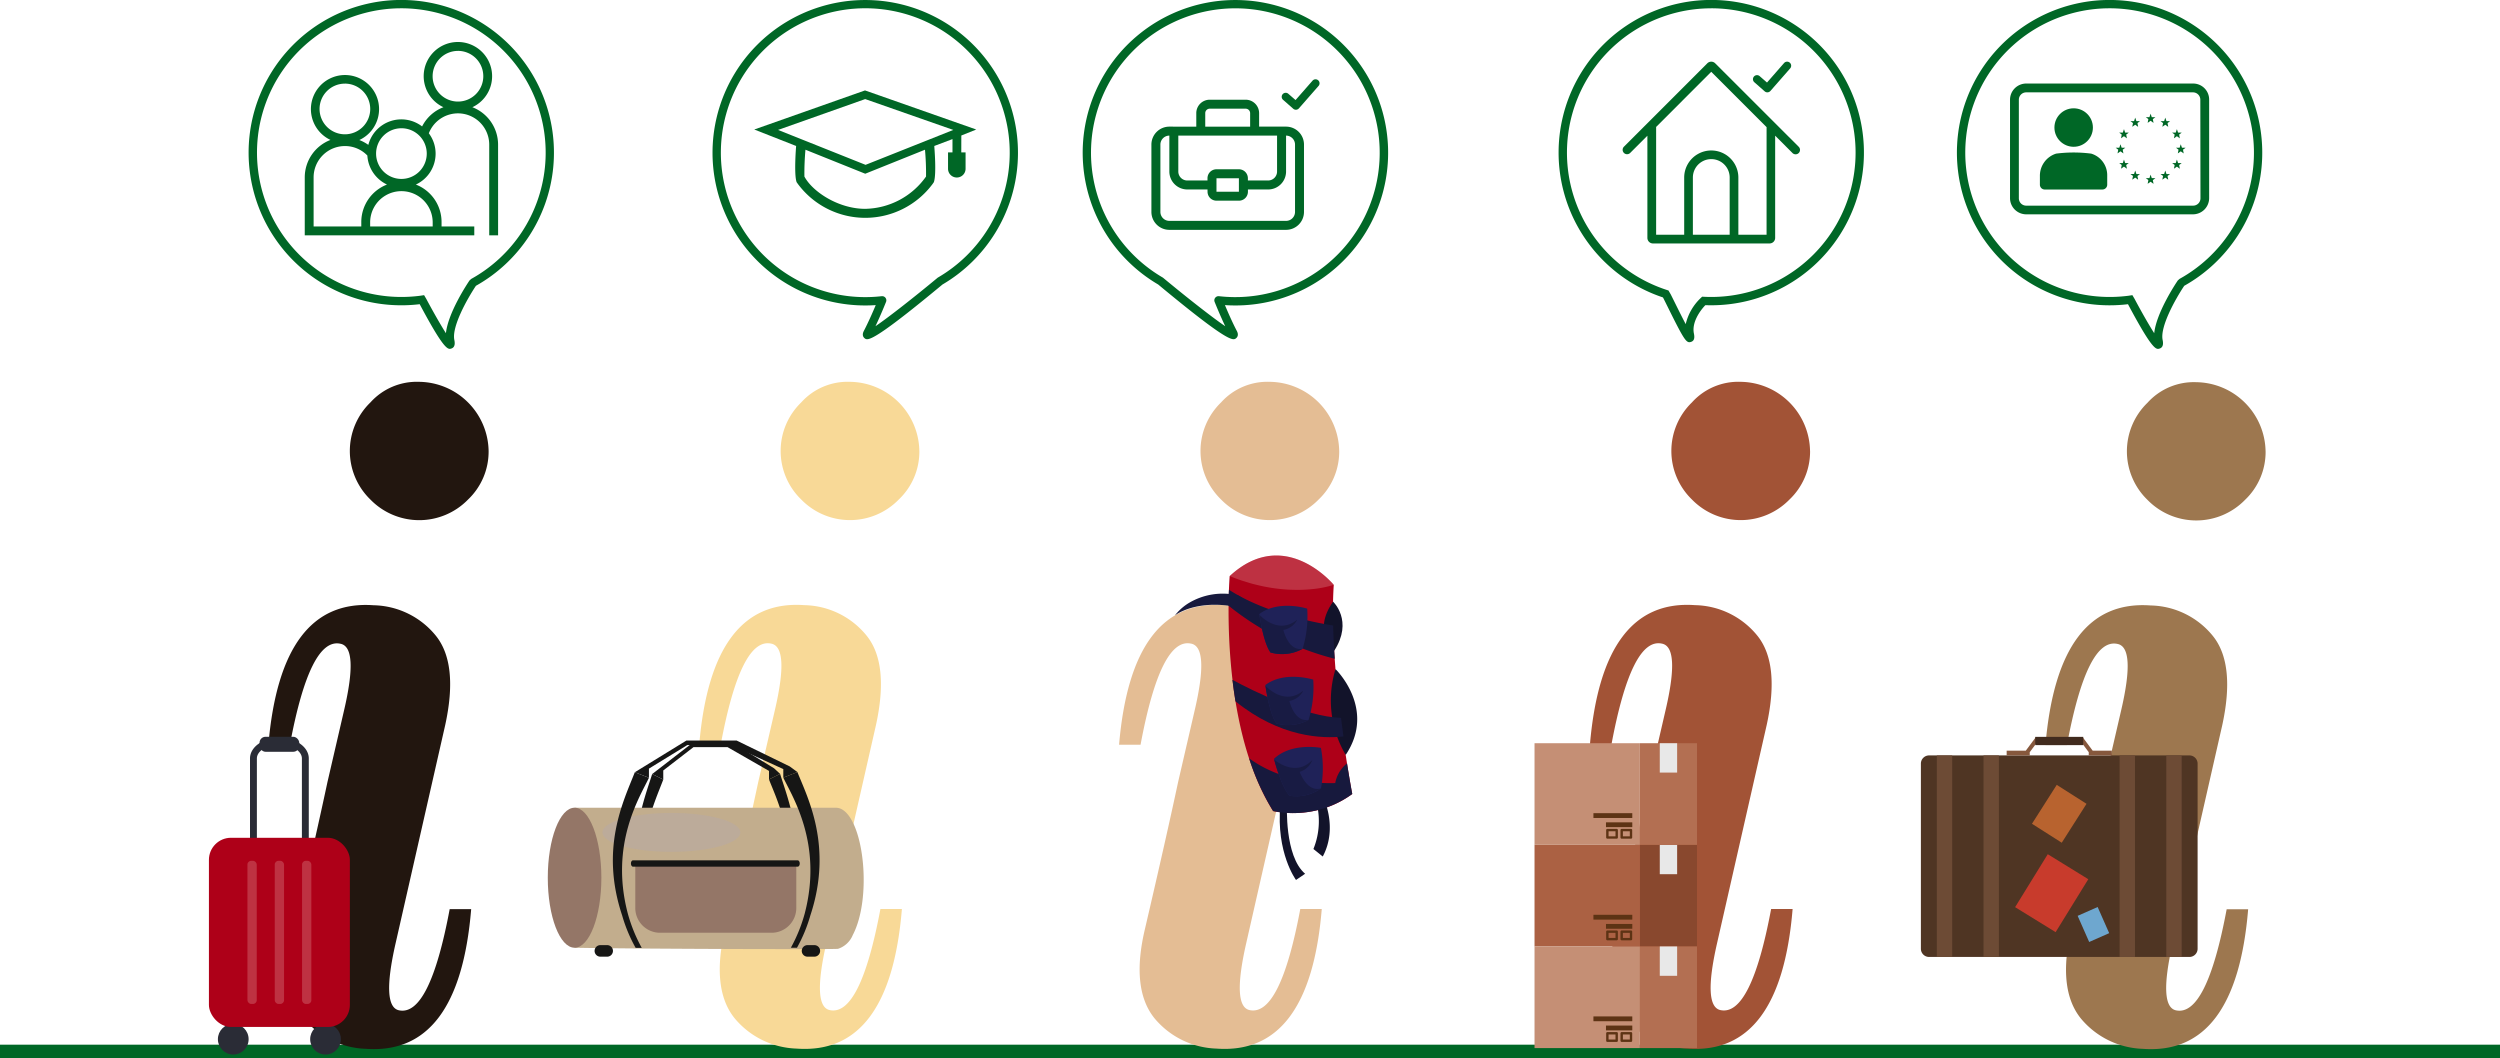 <svg xmlns="http://www.w3.org/2000/svg" width="375" height="158.702" viewBox="0 0 375 158.702">
  <g id="Group_153" data-name="Group 153" transform="translate(-895.619 -226.455)">
    <line id="Line_1" data-name="Line 1" x2="375" transform="translate(895.619 384.157)" fill="none" stroke="#006726" stroke-width="2"/>
    <g id="Group_5" data-name="Group 5" transform="translate(926.957 283.724)">
      <g id="Group_1" data-name="Group 1" transform="translate(8.92)">
        <path id="Path_44" data-name="Path 44" d="M939.239,315.015q2.214-9.469-.538-10-4.57-1.009-7.587,15.176H927.89q1.877-21.957,15.78-20.951A12.324,12.324,0,0,1,953,303.8q3.423,4.231,1.41,13.428L946.96,350q-2.15,9.469.535,10,4.568.941,7.589-15.176h3.224q-1.811,21.957-15.78,20.951a12.629,12.629,0,0,1-9.335-4.567q-3.559-4.433-1.411-13.429,3.226-13.832,4.971-22.026Z" transform="translate(-927.89 -265.721)" fill="#22160f"/>
        <path id="Path_45" data-name="Path 45" d="M958.5,282.775a9.927,9.927,0,0,1-3.089,7.253,10.217,10.217,0,0,1-14.639,0,10.138,10.138,0,0,1,0-14.572,9.365,9.365,0,0,1,7.32-3.089A10.549,10.549,0,0,1,958.5,282.775Z" transform="translate(-925.466 -272.362)" fill="#22160f"/>
      </g>
      <g id="Group_4" data-name="Group 4" transform="translate(0 53.247)">
        <path id="Path_46" data-name="Path 46" d="M933.98,331.185a.517.517,0,0,1-.516-.518v-12.4c0-1.129-1.546-2.082-3.376-2.082s-3.376.953-3.376,2.082v12.4a.516.516,0,1,1-1.033,0v-12.4c0-1.718,1.979-3.115,4.409-3.115s4.409,1.4,4.409,3.115v12.4A.518.518,0,0,1,933.98,331.185Z" transform="translate(-919.517 -315.017)" fill="#2a2c36"/>
        <rect id="Rectangle_3" data-name="Rectangle 3" width="5.957" height="2.252" rx="0.903" transform="translate(7.592)" fill="#2a2c36"/>
        <g id="Group_2" data-name="Group 2" transform="translate(1.346 43.059)">
          <circle id="Ellipse_3" data-name="Ellipse 3" cx="2.304" cy="2.304" r="2.304" fill="#2a2c36"/>
          <circle id="Ellipse_4" data-name="Ellipse 4" cx="2.304" cy="2.304" r="2.304" transform="translate(13.841)" fill="#2a2c36"/>
        </g>
        <rect id="Rectangle_4" data-name="Rectangle 4" width="21.141" height="28.379" rx="3.312" transform="translate(0 15.15)" fill="#ae0018"/>
        <rect id="Rectangle_5" data-name="Rectangle 5" width="1.394" height="21.47" rx="0.559" transform="translate(9.874 18.605)" fill="#fff9ec" opacity="0.2"/>
        <g id="Group_3" data-name="Group 3" transform="translate(5.778 18.605)" opacity="0.2">
          <rect id="Rectangle_6" data-name="Rectangle 6" width="1.394" height="21.47" rx="0.559" fill="#fff9ec"/>
          <rect id="Rectangle_7" data-name="Rectangle 7" width="1.394" height="21.47" rx="0.559" transform="translate(8.192)" fill="#fff9ec"/>
        </g>
      </g>
    </g>
    <g id="Group_12" data-name="Group 12" transform="translate(1183.752 283.779)">
      <g id="Group_6" data-name="Group 6" transform="translate(18.688)">
        <path id="Path_47" data-name="Path 47" d="M1152.911,315.036q2.212-9.463-.538-10-4.568-1.009-7.583,15.167h-3.222q1.877-21.944,15.771-20.939a12.318,12.318,0,0,1,9.33,4.566q3.422,4.227,1.41,13.421L1160.629,350q-2.148,9.463.535,10,4.564.941,7.583-15.167h3.222q-1.81,21.946-15.771,20.939a12.625,12.625,0,0,1-9.33-4.565q-3.555-4.429-1.41-13.422,3.224-13.825,4.969-22.013Z" transform="translate(-1141.568 -265.769)" fill="#9d774f"/>
        <path id="Path_48" data-name="Path 48" d="M1172.165,282.814a9.924,9.924,0,0,1-3.088,7.249,10.213,10.213,0,0,1-14.631,0,10.134,10.134,0,0,1,0-14.565,9.363,9.363,0,0,1,7.315-3.088,10.545,10.545,0,0,1,10.4,10.4Z" transform="translate(-1139.145 -272.406)" fill="#9d774f"/>
      </g>
      <g id="Group_11" data-name="Group 11" transform="translate(0 53.205)">
        <path id="Rectangle_8" data-name="Rectangle 8" d="M1.233,0H40.276a1.232,1.232,0,0,1,1.232,1.232V29a1.232,1.232,0,0,1-1.232,1.232H1.233A1.233,1.233,0,0,1,0,29V1.233A1.233,1.233,0,0,1,1.233,0Z" transform="translate(0 2.783)" fill="#4f3523"/>
        <g id="Group_7" data-name="Group 7" transform="translate(12.87)">
          <path id="Path_49" data-name="Path 49" d="M1136.9,317.117h2.873l1.513-2.041.491.364-1.416,1.911v.479H1136.9v-.714Zm15.768,0H1149.8l-1.513-2.041-.491.364,1.416,1.911v.479h3.46Z" transform="translate(-1136.904 -315.05)" fill="#86583d" fill-rule="evenodd"/>
          <rect id="Rectangle_9" data-name="Rectangle 9" width="7.201" height="1.239" transform="translate(4.284)" fill="#412b1e"/>
        </g>
        <g id="Group_10" data-name="Group 10" transform="translate(2.391 2.783)">
          <g id="Group_8" data-name="Group 8">
            <rect id="Rectangle_10" data-name="Rectangle 10" width="2.306" height="30.235" fill="#6d4b35"/>
          </g>
          <g id="Group_9" data-name="Group 9" transform="translate(7.003)">
            <rect id="Rectangle_11" data-name="Rectangle 11" width="2.306" height="30.235" fill="#6d4b35"/>
          </g>
        </g>
        <rect id="Rectangle_12" data-name="Rectangle 12" width="2.306" height="30.235" transform="translate(29.808 2.783)" fill="#6d4b35"/>
        <rect id="Rectangle_13" data-name="Rectangle 13" width="2.306" height="30.235" transform="translate(36.811 2.783)" fill="#6d4b35"/>
        <rect id="Rectangle_14" data-name="Rectangle 14" width="3.28" height="4.286" transform="translate(23.513 26.848) rotate(-23.825)" fill="#6ea7cf"/>
        <rect id="Rectangle_15" data-name="Rectangle 15" width="6.918" height="5.295" transform="translate(16.663 13.036) rotate(-57.523)" fill="#b8632f"/>
        <rect id="Rectangle_16" data-name="Rectangle 16" width="9.331" height="7.143" transform="matrix(0.525, -0.851, 0.851, 0.525, 14.132, 25.543)" fill="#c83b2c"/>
      </g>
    </g>
    <g id="Group_16" data-name="Group 16" transform="translate(977.787 283.724)">
      <g id="Group_13" data-name="Group 13" transform="translate(22.714)">
        <path id="Path_50" data-name="Path 50" d="M991.036,315q2.214-9.463-.538-10-4.568-1.009-7.583,15.17h-3.222q1.877-21.948,15.772-20.942a12.319,12.319,0,0,1,9.331,4.566q3.423,4.227,1.41,13.422l-7.45,32.757q-2.15,9.465.535,10,4.564.941,7.583-15.168h3.222q-1.809,21.948-15.772,20.941a12.623,12.623,0,0,1-9.331-4.565q-3.557-4.431-1.41-13.423,3.224-13.827,4.969-22.016Z" transform="translate(-979.693 -265.724)" fill="#f8d997"/>
        <path id="Path_51" data-name="Path 51" d="M1010.292,282.77a9.922,9.922,0,0,1-3.088,7.25,10.211,10.211,0,0,1-14.632,0,10.133,10.133,0,0,1,0-14.566,9.36,9.36,0,0,1,7.317-3.088,10.545,10.545,0,0,1,10.4,10.4Z" transform="translate(-977.269 -272.362)" fill="#f8d997"/>
      </g>
      <g id="Group_15" data-name="Group 15" transform="translate(0 53.815)">
        <g id="Group_14" data-name="Group 14" transform="translate(13.071 0.321)">
          <path id="Path_52" data-name="Path 52" d="M974.035,320.461l1.666.824v-1.363l4.527-3.495h5.122l6.212,3.563v1.272l1.664-.829-.9-.833-6.268-3.843h-5.939Z" transform="translate(-971.45 -315.757)" fill="#161615"/>
          <path id="Path_53" data-name="Path 53" d="M974.648,345.6a25.92,25.92,0,0,1-1.594-4.813c-2.68-10.115.271-17.346,1.495-21.262l1.667.823c-1.3,3.491-4.6,10.084-2.492,20.158a26.617,26.617,0,0,0,1.647,5.094Z" transform="translate(-971.963 -314.824)" fill="#161615"/>
          <path id="Path_54" data-name="Path 54" d="M989.7,345.581a25.9,25.9,0,0,0,1.584-4.818c2.64-10.046-.221-17.082-1.536-21.257l-1.665.828c1.037,2.762,4.686,9.774,2.532,20.151a26.622,26.622,0,0,1-1.638,5.1Z" transform="translate(-967.973 -314.829)" fill="#161615"/>
        </g>
        <path id="Path_55" data-name="Path 55" d="M1004.861,323.848a1.918,1.918,0,0,0-.528-.218l-.006,0c-.064-.015-.127-.029-.191-.037a1.538,1.538,0,0,0-.215-.015H964.707V344.58c10.346.183,39.118.263,39.516.16a3.6,3.6,0,0,0,2.213-2.066C1009.307,337.2,1008.17,325.827,1004.861,323.848Z" transform="translate(-960.688 -313.501)" fill="#c2ad8d"/>
        <path id="Path_56" data-name="Path 56" d="M969,341.829h-1.023a.865.865,0,0,1-.865-.866h0a.865.865,0,0,1,.865-.866H969a.865.865,0,0,1,.866.866h0A.865.865,0,0,1,969,341.829Z" transform="translate(-960.091 -309.412)" fill="#161615"/>
        <path id="Path_57" data-name="Path 57" d="M993.912,341.829h-1.023a.865.865,0,0,1-.866-.866h0a.865.865,0,0,1,.866-.866h1.023a.865.865,0,0,1,.865.866h0A.865.865,0,0,1,993.912,341.829Z" transform="translate(-953.927 -309.412)" fill="#161615"/>
        <path id="Path_58" data-name="Path 58" d="M971.95,320.253l2.117.832v-1.377l5.752-3.531h6.509l7.894,3.6v1.286l2.115-.838-1.143-.842-7.966-3.883h-7.547Z" transform="translate(-958.895 -315.5)" fill="#161615"/>
        <path id="Path_59" data-name="Path 59" d="M991.858,345.635a22.736,22.736,0,0,0,2.012-4.869c3.427-10.37-.454-17.7-1.952-21.478l-2.115.837c1.324,2.8,5.953,9.878,3.219,20.36a23.3,23.3,0,0,1-2.082,5.152Z" transform="translate(-954.476 -314.563)" fill="#161615"/>
        <path id="Rectangle_17" data-name="Rectangle 17" d="M0,0H24.152a0,0,0,0,1,0,0V6.674a3.716,3.716,0,0,1-3.716,3.716H3.716A3.716,3.716,0,0,1,0,6.674V0A0,0,0,0,1,0,0Z" transform="translate(13.125 18.44)" fill="#947667"/>
        <ellipse id="Ellipse_5" data-name="Ellipse 5" cx="10.346" cy="2.92" rx="10.346" ry="2.92" transform="translate(8.195 10.855)" fill="#a1a5d4" opacity="0.18" style="mix-blend-mode: screen;isolation: isolate"/>
        <path id="Path_60" data-name="Path 60" d="M972.729,345.657a22.713,22.713,0,0,1-2.026-4.864c-3.356-10.071.188-17.132,1.9-21.483l2.117.832c-1.317,2.808-5.929,9.893-3.167,20.369a23.277,23.277,0,0,0,2.093,5.146Z" transform="translate(-959.548 -314.557)" fill="#161615"/>
        <ellipse id="Ellipse_6" data-name="Ellipse 6" cx="4.019" cy="10.502" rx="4.019" ry="10.502" transform="translate(0 10.073)" fill="#947667"/>
        <path id="Path_61" data-name="Path 61" d="M971.786,329.9H996.5c.17,0,.307.215.307.479h0c0,.266-.137.479-.307.479h-24.71c-.17,0-.307-.213-.307-.479h0C971.479,330.112,971.616,329.9,971.786,329.9Z" transform="translate(-959.012 -311.937)" fill="#161615"/>
      </g>
    </g>
    <g id="Group_35" data-name="Group 35" transform="translate(1063.479 283.724)">
      <g id="Group_17" data-name="Group 17">
        <path id="Path_62" data-name="Path 62" d="M1041.52,315q2.214-9.463-.536-10-4.568-1.009-7.585,15.17h-3.222q1.877-21.948,15.772-20.942a12.319,12.319,0,0,1,9.331,4.566q3.423,4.227,1.41,13.422l-7.45,32.757q-2.15,9.465.535,10,4.564.941,7.585-15.168h3.221q-1.809,21.948-15.772,20.941a12.623,12.623,0,0,1-9.331-4.565q-3.557-4.431-1.41-13.423,3.224-13.827,4.969-22.016Z" transform="translate(-1030.176 -265.724)" fill="#e4bd94"/>
        <path id="Path_63" data-name="Path 63" d="M1060.775,282.77a9.922,9.922,0,0,1-3.087,7.25,10.211,10.211,0,0,1-14.632,0,10.133,10.133,0,0,1,0-14.566,9.361,9.361,0,0,1,7.317-3.088,10.545,10.545,0,0,1,10.4,10.4Z" transform="translate(-1027.753 -272.362)" fill="#e4bd94"/>
      </g>
      <path id="Path_64" data-name="Path 64" d="M1053.18,331.884c.16,0,.323-.006.49-.012.086,0,.17-.006.258-.011.219-.014.447-.031.678-.055l.276-.032q.3-.036.611-.085a14.536,14.536,0,0,0,6.4-2.666s-3.6-18.8-2.771-31.376c0,0-7.369-8.947-15.613-1.312h0s-1.818,21.972,6.512,35.249c0,0,.209.054.578.115l.053.009c.112.019.239.036.378.055l.126.015c.122.016.253.03.394.042l.156.015c.147.012.3.022.468.031l.212.009c.185.008.377.013.579.014C1053.036,331.887,1053.109,331.885,1053.18,331.884Z" transform="translate(-1026.917 -267.192)" fill="#ae0018"/>
      <g id="Group_18" data-name="Group 18" transform="translate(8.373 31.797)">
        <path id="Path_65" data-name="Path 65" d="M1046.4,298.107a13.68,13.68,0,0,1,3.287,2.743c-8.529-3.175-12.8.249-12.8.249a7.844,7.844,0,0,1,1.942-1.771A9.929,9.929,0,0,1,1046.4,298.107Z" transform="translate(-1036.888 -297.85)" fill="#17193d"/>
      </g>
      <g id="Group_19" data-name="Group 19" transform="translate(24.094 63.442)">
        <path id="Path_66" data-name="Path 66" d="M1050.588,323.217s-.4,7.7,2.715,10.354l-1.366.929s-3.015-4.049-2.35-11.284Z" transform="translate(-1049.49 -323.217)" fill="#12132a"/>
      </g>
      <g id="Group_20" data-name="Group 20" transform="translate(29.153 62.166)">
        <path id="Path_67" data-name="Path 67" d="M1054.945,322.194s2.381,4.595,0,9.042l-1.4-1.128a11.071,11.071,0,0,0,.281-7.567Z" transform="translate(-1053.545 -322.194)" fill="#12132a"/>
      </g>
      <g id="Group_21" data-name="Group 21" transform="translate(31.74 43.094)">
        <path id="Path_68" data-name="Path 68" d="M1056.346,306.906s6.166,5.948,1.529,12.874A16.11,16.11,0,0,1,1056.346,306.906Z" transform="translate(-1055.619 -306.906)" fill="#12132a"/>
      </g>
      <g id="Group_22" data-name="Group 22" transform="translate(30.702 32.979)">
        <path id="Path_69" data-name="Path 69" d="M1056.186,298.8s3.08,2.857.173,7.355C1056.359,306.153,1052.94,303.425,1056.186,298.8Z" transform="translate(-1054.786 -298.798)" fill="#12132a"/>
      </g>
      <g id="Group_23" data-name="Group 23" transform="translate(16.425 31.195)">
        <path id="Path_70" data-name="Path 70" d="M1043.344,299.758c0-.288-.006-.712,0-1.025.012-.553.044-.989.057-1.365,5.041,3.267,11.947,4.764,15.626,5.365.04,1.643.126,3.32.242,4.989A41.714,41.714,0,0,1,1043.344,299.758Z" transform="translate(-1043.342 -297.368)" fill="#17193d"/>
      </g>
      <g id="Group_24" data-name="Group 24" transform="translate(17.003 44.707)">
        <path id="Path_71" data-name="Path 71" d="M1060.092,313.906c.121.966.243,1.9.367,2.784-3.131.358-9.5.155-16.2-5.273-.177-1.088-.329-2.164-.453-3.219C1046.891,309.863,1054.685,313.728,1060.092,313.906Z" transform="translate(-1043.806 -308.199)" fill="#17193d"/>
      </g>
      <g id="Group_25" data-name="Group 25" transform="translate(19.501 56.467)">
        <path id="Path_72" data-name="Path 72" d="M1058.733,321.346a4.914,4.914,0,0,1,1.768-2.949c.445,2.818.785,4.592.785,4.592a15.114,15.114,0,0,1-11.871,2.561,35.855,35.855,0,0,1-3.606-7.924C1051.56,321.862,1058.733,321.346,1058.733,321.346Z" transform="translate(-1045.808 -317.626)" fill="#17193d"/>
      </g>
      <g id="Group_28" data-name="Group 28" transform="translate(21.038 33.6)">
        <g id="Group_26" data-name="Group 26">
          <path id="Path_73" data-name="Path 73" d="M1054.224,299.718s-4.3-1.366-7.184.815c0,0,.546,4.174,1.672,5.766a6.374,6.374,0,0,0,4.815-.545A16.532,16.532,0,0,0,1054.224,299.718Z" transform="translate(-1047.04 -299.295)" fill="#1f2258"/>
        </g>
        <g id="Group_27" data-name="Group 27" transform="translate(0.014 1.341)">
          <path id="Path_74" data-name="Path 74" d="M1052.732,301.1a2.9,2.9,0,0,1-2.089,1.551s.732,3.221,2.882,2.833a6.373,6.373,0,0,1-4.815.545c-1.027-1.451-1.57-5.039-1.658-5.662C1047.2,300.535,1049.906,303.443,1052.732,301.1Z" transform="translate(-1047.051 -300.37)" fill="#181b43"/>
        </g>
      </g>
      <g id="Group_31" data-name="Group 31" transform="translate(21.941 44.25)">
        <g id="Group_29" data-name="Group 29">
          <path id="Path_75" data-name="Path 75" d="M1054.948,308.256s-4.3-1.367-7.184.815c0,0,.545,4.174,1.672,5.766a6.368,6.368,0,0,0,4.814-.546A16.514,16.514,0,0,0,1054.948,308.256Z" transform="translate(-1047.764 -307.833)" fill="#1f2258"/>
        </g>
        <g id="Group_30" data-name="Group 30" transform="translate(0.014 1.34)">
          <path id="Path_76" data-name="Path 76" d="M1053.456,309.642a2.9,2.9,0,0,1-2.088,1.551s.731,3.22,2.879,2.832a6.368,6.368,0,0,1-4.814.546c-1.027-1.452-1.569-5.04-1.658-5.664C1047.925,309.073,1050.63,311.981,1053.456,309.642Z" transform="translate(-1047.775 -308.907)" fill="#181b43"/>
        </g>
      </g>
      <g id="Group_34" data-name="Group 34" transform="translate(23.238 54.769)">
        <g id="Group_32" data-name="Group 32">
          <path id="Path_77" data-name="Path 77" d="M1055.845,316.406s-4.431-.857-7.041,1.645c0,0,1.027,4.082,2.33,5.533a6.375,6.375,0,0,0,4.719-1.1A16.534,16.534,0,0,0,1055.845,316.406Z" transform="translate(-1048.804 -316.264)" fill="#1f2258"/>
        </g>
        <g id="Group_33" data-name="Group 33" transform="translate(0.026 1.887)">
          <path id="Path_78" data-name="Path 78" d="M1054.552,317.846a2.9,2.9,0,0,1-1.9,1.783s1.1,3.115,3.191,2.48a6.375,6.375,0,0,1-4.719,1.1c-1.188-1.324-2.144-4.824-2.3-5.433C1048.992,317.924,1052.019,320.5,1054.552,317.846Z" transform="translate(-1048.825 -317.777)" fill="#181b43"/>
        </g>
      </g>
      <path id="Path_79" data-name="Path 79" d="M1055.719,298.3a15.47,15.47,0,0,0,3.372-.655s-3.542-4.3-8.462-4.39h-.009c-.251-.005-.505,0-.762.022-.044,0-.089.007-.132.011-.225.019-.452.049-.681.087-.051.009-.1.016-.155.026q-.376.071-.759.177c-.022.007-.045.011-.067.017-.287.084-.575.182-.866.3-.024.01-.047.022-.071.031-.251.1-.505.221-.761.352-.082.041-.165.089-.248.135q-.3.163-.606.354c-.095.06-.191.121-.287.185-.2.136-.406.282-.609.435-.089.067-.177.131-.267.2-.289.23-.579.473-.871.743.6.25,1.193.467,1.773.664.2.066.385.118.58.18.379.12.757.237,1.125.336.221.06.434.109.65.161.332.08.66.157.981.222.217.044.428.082.64.12q.466.082.917.146c.2.027.4.054.589.076.306.035.6.064.893.086.17.014.34.029.506.039.319.019.625.027.926.034.121,0,.246.009.363.009a22.675,22.675,0,0,0,2.3-.1Z" transform="translate(-1026.884 -267.191)" fill="#fff9ec" opacity="0.2"/>
    </g>
    <g id="Group_38" data-name="Group 38" transform="translate(1125.798 283.724)">
      <g id="Group_36" data-name="Group 36" transform="translate(8.309)">
        <path id="Path_80" data-name="Path 80" d="M1098.135,315q2.215-9.465-.538-10-4.566-1.009-7.583,15.17h-3.222q1.877-21.948,15.772-20.942a12.324,12.324,0,0,1,9.331,4.565q3.424,4.229,1.41,13.424l-7.45,32.756q-2.15,9.465.535,10,4.564.941,7.584-15.168h3.222q-1.809,21.946-15.772,20.941a12.623,12.623,0,0,1-9.331-4.565q-3.555-4.429-1.41-13.423,3.226-13.827,4.969-22.016Z" transform="translate(-1086.792 -265.724)" fill="#a25336"/>
        <path id="Path_81" data-name="Path 81" d="M1117.392,282.77a9.924,9.924,0,0,1-3.089,7.25,10.21,10.21,0,0,1-14.631,0,10.133,10.133,0,0,1,0-14.566,9.355,9.355,0,0,1,7.315-3.088,10.547,10.547,0,0,1,10.4,10.4" transform="translate(-1084.368 -272.362)" fill="#a25336"/>
      </g>
      <g id="Group_37" data-name="Group 37" transform="translate(0 54.213)">
        <rect id="Rectangle_18" data-name="Rectangle 18" width="8.567" height="15.243" transform="translate(15.805 15.243)" fill="#89482e"/>
        <rect id="Rectangle_19" data-name="Rectangle 19" width="15.804" height="15.243" transform="translate(0 15.244)" fill="#ab6143"/>
        <rect id="Rectangle_20" data-name="Rectangle 20" width="2.603" height="4.403" transform="translate(18.788 15.244)" fill="#e8e8e8"/>
        <rect id="Rectangle_21" data-name="Rectangle 21" width="5.83" height="0.724" transform="translate(8.835 25.737)" fill="#5d3314"/>
        <rect id="Rectangle_22" data-name="Rectangle 22" width="3.947" height="0.722" transform="translate(10.718 27.11)" fill="#5d3314"/>
        <path id="Path_82" data-name="Path 82" d="M1092.471,339.811h-1.4a.179.179,0,0,1-.18-.18v-1.119a.179.179,0,0,1,.18-.178h1.4a.178.178,0,0,1,.178.178v1.119A.179.179,0,0,1,1092.471,339.811Zm-1.219-.359h1.039v-.76h-1.039Zm-.928.359h-1.4a.179.179,0,0,1-.18-.18v-1.119a.179.179,0,0,1,.18-.178h1.4a.178.178,0,0,1,.178.178v1.119A.179.179,0,0,1,1090.323,339.811Zm-1.218-.359h1.038v-.76h-1.038Z" transform="translate(-1077.998 -310.247)" fill="#5d3314"/>
        <rect id="Rectangle_23" data-name="Rectangle 23" width="8.567" height="15.243" transform="translate(15.805 0.001)" fill="#b36f52"/>
        <rect id="Rectangle_24" data-name="Rectangle 24" width="15.804" height="15.243" transform="translate(0 0.001)" fill="#c58f75"/>
        <rect id="Rectangle_25" data-name="Rectangle 25" width="2.603" height="4.404" transform="translate(18.788)" fill="#e8e8e8"/>
        <rect id="Rectangle_26" data-name="Rectangle 26" width="5.83" height="0.722" transform="translate(8.835 10.494)" fill="#5d3314"/>
        <rect id="Rectangle_27" data-name="Rectangle 27" width="3.947" height="0.722" transform="translate(10.718 11.869)" fill="#5d3314"/>
        <path id="Path_83" data-name="Path 83" d="M1092.471,327.593h-1.4a.179.179,0,0,1-.18-.178V326.3a.179.179,0,0,1,.18-.18h1.4a.179.179,0,0,1,.178.18v1.118A.178.178,0,0,1,1092.471,327.593Zm-1.219-.358h1.039v-.76h-1.039Zm-.928.358h-1.4a.179.179,0,0,1-.18-.178V326.3a.179.179,0,0,1,.18-.18h1.4a.179.179,0,0,1,.178.18v1.118A.178.178,0,0,1,1090.323,327.593Zm-1.218-.358h1.038v-.76h-1.038Z" transform="translate(-1077.998 -313.271)" fill="#5d3314"/>
        <rect id="Rectangle_28" data-name="Rectangle 28" width="8.567" height="15.243" transform="translate(15.804 30.487)" fill="#b36f52"/>
        <rect id="Rectangle_29" data-name="Rectangle 29" width="15.804" height="15.243" transform="translate(0 30.487)" fill="#c58f75"/>
        <rect id="Rectangle_30" data-name="Rectangle 30" width="2.603" height="4.403" transform="translate(18.788 30.487)" fill="#e8e8e8"/>
        <rect id="Rectangle_31" data-name="Rectangle 31" width="5.83" height="0.722" transform="translate(8.835 40.98)" fill="#5d3314"/>
        <rect id="Rectangle_32" data-name="Rectangle 32" width="3.947" height="0.722" transform="translate(10.718 42.352)" fill="#5d3314"/>
        <path id="Path_84" data-name="Path 84" d="M1092.471,352.03h-1.4a.179.179,0,0,1-.18-.18v-1.118a.179.179,0,0,1,.18-.18h1.4a.179.179,0,0,1,.178.18v1.118A.179.179,0,0,1,1092.471,352.03Zm-1.219-.358h1.039v-.761h-1.039Zm-.928.358h-1.4a.179.179,0,0,1-.18-.18v-1.118a.179.179,0,0,1,.18-.18h1.4a.179.179,0,0,1,.178.18v1.118A.179.179,0,0,1,1090.323,352.03Zm-1.218-.358h1.038v-.761h-1.038Z" transform="translate(-1077.998 -307.223)" fill="#5d3314"/>
      </g>
    </g>
    <g id="Group_50" data-name="Group 50" transform="translate(932.918 226.455)">
      <g id="Group_40" data-name="Group 40" transform="translate(8.414 6.305)">
        <g id="Group_39" data-name="Group 39">
          <path id="Path_85" data-name="Path 85" d="M955.2,231.683a4.915,4.915,0,0,0-1.534,9.582,5.8,5.8,0,0,0-3.766,3.207,4.9,4.9,0,0,0-8.005,2.8,5.793,5.793,0,0,0-2.135-1.088,4.933,4.933,0,1,0-3.04-.015,5.791,5.791,0,0,0-4.281,5.594v8.479h24.994v-.892h-4.91v-.893a5.79,5.79,0,0,0-4.281-5.593,4.922,4.922,0,0,0,3.39-4.672,4.854,4.854,0,0,0-1.047-3,4.907,4.907,0,0,1,9.526,1.659v13.389H961V246.858a5.791,5.791,0,0,0-4.283-5.593,4.912,4.912,0,0,0-1.519-9.582Zm0,.893a4.017,4.017,0,1,1-4.017,4.017A4.01,4.01,0,0,1,955.2,232.576Zm-16.96,4.909a4.017,4.017,0,1,1-4.017,4.017A4.011,4.011,0,0,1,938.24,237.485Zm8.479,6.7A4.016,4.016,0,1,1,942.7,248.2,4.01,4.01,0,0,1,946.719,244.18Zm-8.479,2.677a4.871,4.871,0,0,1,3.584,1.548,4.917,4.917,0,0,0,3.376,4.464,5.791,5.791,0,0,0-4.283,5.593v.893H933.33v-7.587A4.889,4.889,0,0,1,938.24,246.858Zm8.479,6.7a4.889,4.889,0,0,1,4.91,4.909v.893H941.81v-.893A4.889,4.889,0,0,1,946.719,253.553Z" transform="translate(-932.22 -231.466)" fill="#006726"/>
          <path id="Path_86" data-name="Path 86" d="M961.264,260.508h-1.33V246.9a4.689,4.689,0,0,0-9.06-1.7,5.05,5.05,0,0,1,1.017,3.036,5.116,5.116,0,0,1-2.963,4.652,6.026,6.026,0,0,1,3.856,5.613v.674h4.909v1.33H932.263v-8.7a6.023,6.023,0,0,1,3.856-5.611,5.112,5.112,0,1,1,4.33.014,5.928,5.928,0,0,1,1.35.729,5.115,5.115,0,0,1,8.066-2.768,5.98,5.98,0,0,1,3.2-2.884,5.132,5.132,0,1,1,4.341,0,6.025,6.025,0,0,1,3.856,5.612Zm-.893-.437h.457V246.9a5.584,5.584,0,0,0-4.122-5.383l-.706-.191.7-.227a4.685,4.685,0,1,0-2.918,0l.691.228-.7.19a5.554,5.554,0,0,0-3.624,3.088l-.12.264-.221-.19a4.679,4.679,0,0,0-7.651,2.68l-.069.357-.283-.23a5.555,5.555,0,0,0-2.052-1.047l-.71-.191.7-.226a4.714,4.714,0,1,0-2.906-.014l.695.226-.706.192a5.583,5.583,0,0,0-4.122,5.38v8.262h24.558v-.457h-4.91V258.5a5.582,5.582,0,0,0-4.12-5.382l-.709-.191.7-.227a4.67,4.67,0,0,0,2.241-7.33l-.075-.094.04-.114a5.126,5.126,0,0,1,9.95,1.734Zm-8.481-.457H941.635V258.5a5.127,5.127,0,1,1,10.254,0Zm-9.818-.437h9.381V258.5a4.691,4.691,0,0,0-9.381,0Zm-.893.437h-8.023V251.81a5.132,5.132,0,0,1,5.127-5.126,5.064,5.064,0,0,1,3.744,1.617l.055.059,0,.08a4.708,4.708,0,0,0,3.226,4.266l.7.227-.707.191a5.583,5.583,0,0,0-4.122,5.382Zm-7.587-.437h7.152V258.5a6.024,6.024,0,0,1,3.856-5.613,5.161,5.161,0,0,1-2.947-4.353,4.638,4.638,0,0,0-3.37-1.421,4.7,4.7,0,0,0-4.692,4.691Zm13.171-6.7A4.235,4.235,0,1,1,951,248.24,4.239,4.239,0,0,1,946.763,252.474Zm0-8.034a3.8,3.8,0,1,0,3.8,3.8A3.8,3.8,0,0,0,946.763,244.441Zm-8.479,1.34a4.235,4.235,0,1,1,4.234-4.235A4.24,4.24,0,0,1,938.283,245.78Zm0-8.034a3.8,3.8,0,1,0,3.8,3.8A3.8,3.8,0,0,0,938.283,237.746Zm16.96,3.125a4.235,4.235,0,1,1,4.234-4.237A4.241,4.241,0,0,1,955.243,240.871Zm0-8.035a3.8,3.8,0,1,0,3.8,3.8A3.8,3.8,0,0,0,955.243,232.836Z" transform="translate(-932.263 -231.509)" fill="#006726"/>
        </g>
      </g>
      <path id="Path_87" data-name="Path 87" d="M1102.636,277.786c-.544,0-1.052-.855-3.262-5.327-.236-.475-.449-.906-.62-1.245l-.086-.148a22.9,22.9,0,1,1,7.261,1.18c-.3,0-.6-.006-.892-.016-.825.851-2.043,2.6-1.723,4.218.069.349.213,1.073-.4,1.282A.891.891,0,0,1,1102.636,277.786Zm3.293-50.083a21.649,21.649,0,0,0-6.649,42.252l.228.075.342.593c.189.372.4.806.641,1.285.4.811,1.05,2.126,1.6,3.167a7.846,7.846,0,0,1,2.272-3.935l.193-.183.266.015c.367.017.735.027,1.1.027a21.648,21.648,0,1,0,0-43.3Z" transform="translate(-886.533 -226.455)" fill="#006726"/>
      <path id="Path_88" data-name="Path 88" d="M955.685,278.784c-.5,0-1.377-.808-4.512-6.7a23.247,23.247,0,0,1-2.757.165,22.9,22.9,0,1,1,11.19-2.923c-1.335,2.007-3.633,6.123-3.24,8.1.059.294.213,1.077-.422,1.3A.76.76,0,0,1,955.685,278.784Zm-3.852-8.056.341.583c.983,1.849,2.138,3.881,2.934,5.125.319-3.06,3.174-7.375,3.543-7.92l.255-.225A21.65,21.65,0,1,0,948.416,271a22.027,22.027,0,0,0,2.814-.181Z" transform="translate(-925.518 -226.455)" fill="#006726"/>
      <path id="Path_89" data-name="Path 89" d="M1161.079,278.786c-.511,0-1.371-.823-4.5-6.7a23.269,23.269,0,0,1-2.758.165,22.9,22.9,0,1,1,11.193-2.923c-1.337,2.007-3.634,6.124-3.242,8.1.059.294.215,1.077-.42,1.3A.78.78,0,0,1,1161.079,278.786Zm-3.841-8.059.342.583c.98,1.848,2.136,3.88,2.932,5.125.321-3.061,3.175-7.375,3.544-7.92l.255-.225A21.65,21.65,0,1,0,1153.82,271a22.062,22.062,0,0,0,2.816-.181Z" transform="translate(-874.68 -226.455)" fill="#006726"/>
      <path id="Path_90" data-name="Path 90" d="M1004.476,277.337a.54.54,0,0,1-.379-.153c-.142-.113-.437-.45-.11-1.078.679-1.3,1.372-2.891,1.789-3.885a22.908,22.908,0,1,1,10.015-3.093C1007.308,276.17,1005.206,277.337,1004.476,277.337Zm2.268-6.456a.624.624,0,0,1,.58.853c-.036.092-.745,1.872-1.588,3.654,1.981-1.347,5.83-4.372,9.3-7.253a.6.6,0,0,1,.084-.059,21.664,21.664,0,1,0-8.444,2.807Z" transform="translate(-911.714 -226.455)" fill="#006726"/>
      <path id="Path_91" data-name="Path 91" d="M1048.439,277.337c-.73,0-2.831-1.165-11.316-8.209a22.908,22.908,0,1,1,10.016,3.093c.417.994,1.109,2.589,1.788,3.885.328.627.034.964-.11,1.078A.534.534,0,0,1,1048.439,277.337Zm.268-49.634a21.663,21.663,0,0,0-10.911,40.374.6.6,0,0,1,.085.059c3.468,2.88,7.317,5.906,9.3,7.252-.85-1.8-1.552-3.56-1.589-3.653a.622.622,0,0,1,.086-.609.628.628,0,0,1,.566-.242,21.66,21.66,0,1,0,2.465-43.181Z" transform="translate(-900.698 -226.455)" fill="#006726"/>
      <g id="Group_44" data-name="Group 44" transform="translate(264.204 12.53)">
        <g id="Group_43" data-name="Group 43">
          <g id="Group_42" data-name="Group 42" transform="translate(4.48 3.716)">
            <path id="Path_92" data-name="Path 92" d="M1148.591,244.96a20.605,20.605,0,0,0-5.258,0,3.474,3.474,0,0,0-2.436,3.3v1.346a.726.726,0,0,0,.737.739h8.625a.726.726,0,0,0,.737-.739v-1.346A3.378,3.378,0,0,0,1148.591,244.96Z" transform="translate(-1140.896 -238.163)" fill="#006726"/>
            <circle id="Ellipse_7" data-name="Ellipse 7" cx="2.886" cy="2.886" r="2.886" transform="translate(2.18)" fill="#006726"/>
            <g id="Group_41" data-name="Group 41" transform="translate(11.372 0.809)">
              <path id="Path_93" data-name="Path 93" d="M1154.35,247.455l.178.526h.542l-.384.291.105.565-.441-.32-.442.312.107-.556-.38-.293h.541Z" transform="translate(-1149.116 -238.313)" fill="#006726"/>
              <path id="Path_94" data-name="Path 94" d="M1154.35,240.127l.178.526h.542l-.384.291.105.565-.441-.321-.442.312.107-.556-.38-.293h.541Z" transform="translate(-1149.116 -240.127)" fill="#006726"/>
              <path id="Path_95" data-name="Path 95" d="M1156.116,240.6l.178.526h.542l-.384.291.106.565-.441-.32-.442.312.107-.556-.38-.293h.541Z" transform="translate(-1148.679 -240.01)" fill="#006726"/>
              <path id="Path_96" data-name="Path 96" d="M1152.5,240.6l.178.526h.542l-.385.291.106.565-.441-.32-.442.312.107-.556-.38-.293h.541Z" transform="translate(-1149.573 -240.01)" fill="#006726"/>
              <path id="Path_97" data-name="Path 97" d="M1156.116,246.96l.178.526h.542l-.384.291.106.565-.441-.321-.442.312.107-.556-.38-.293h.541Z" transform="translate(-1148.679 -238.435)" fill="#006726"/>
              <path id="Path_98" data-name="Path 98" d="M1152.5,246.96l.178.526h.542l-.385.291.106.565-.441-.321-.442.312.107-.556-.38-.293h.541Z" transform="translate(-1149.573 -238.435)" fill="#006726"/>
              <path id="Path_99" data-name="Path 99" d="M1151.148,241.981l.178.526h.542l-.385.291.106.565-.441-.32-.442.312.107-.556-.38-.293h.541Z" transform="translate(-1149.908 -239.668)" fill="#006726"/>
              <path id="Path_100" data-name="Path 100" d="M1157.512,241.981l.178.526h.542l-.384.291.105.565-.44-.32-.442.312.107-.556-.38-.293h.541Z" transform="translate(-1148.333 -239.668)" fill="#006726"/>
              <path id="Path_101" data-name="Path 101" d="M1151.148,245.639l.178.526h.542l-.385.291.106.565-.441-.321-.442.312.107-.556-.38-.293h.541Z" transform="translate(-1149.908 -238.762)" fill="#006726"/>
              <path id="Path_102" data-name="Path 102" d="M1157.512,245.639l.178.526h.542l-.384.291.105.565-.44-.321-.442.312.107-.556-.38-.293h.541Z" transform="translate(-1148.333 -238.762)" fill="#006726"/>
              <path id="Path_103" data-name="Path 103" d="M1150.728,243.8l.178.526h.542l-.385.291.106.565-.441-.32-.442.312.107-.556-.38-.293h.541Z" transform="translate(-1150.012 -239.218)" fill="#006726"/>
              <path id="Path_104" data-name="Path 104" d="M1157.977,243.8l.178.526h.542l-.384.291.105.565-.441-.32-.442.312.107-.556-.38-.293h.541Z" transform="translate(-1148.218 -239.218)" fill="#006726"/>
            </g>
          </g>
          <path id="Path_105" data-name="Path 105" d="M1164.762,236.5H1139.74a2.433,2.433,0,0,0-2.435,2.434v14.749a2.434,2.434,0,0,0,2.435,2.435h25a2.433,2.433,0,0,0,2.434-2.435V238.933A2.4,2.4,0,0,0,1164.762,236.5Zm1.11,17.206a1.1,1.1,0,0,1-1.11,1.11H1139.74a1.1,1.1,0,0,1-1.11-1.11V238.933a1.1,1.1,0,0,1,1.11-1.11h25a1.1,1.1,0,0,1,1.11,1.11Z" transform="translate(-1137.305 -236.499)" fill="#006726"/>
        </g>
      </g>
      <g id="Group_46" data-name="Group 46" transform="translate(135.411 11.909)">
        <g id="Group_45" data-name="Group 45">
          <path id="Path_106" data-name="Path 106" d="M1048.874,240.463a.674.674,0,0,0-.67-.672h-5.393a.671.671,0,0,0-.67.672v2.021h6.733Zm-5.049,11.781h3.363v-2.018h-3.362l0,2.018m4.712-1.683h3.028a1.344,1.344,0,0,0,1.347-1.345V243.83H1038.1v5.387a1.347,1.347,0,0,0,1.349,1.345h3.028v-.336a1.347,1.347,0,0,1,1.348-1.347h3.361a1.345,1.345,0,0,1,1.349,1.347Zm-6.058,1.347h-3.028a2.692,2.692,0,0,1-2.695-2.692V243.83h0a1.345,1.345,0,0,0-1.343,1.345v10.1a1.345,1.345,0,0,0,1.343,1.344h17.507a1.344,1.344,0,0,0,1.344-1.344v-10.1a1.345,1.345,0,0,0-1.344-1.345h0v5.387a2.69,2.69,0,0,1-2.693,2.692h-3.028v.336a1.346,1.346,0,0,1-1.349,1.346h-3.361a1.345,1.345,0,0,1-1.348-1.346Zm-1.683-9.425h0v-2.021a2.016,2.016,0,0,1,2.015-2.018h5.393a2.019,2.019,0,0,1,2.016,2.018v2.021h4.042a2.691,2.691,0,0,1,2.69,2.691v10.1a2.691,2.691,0,0,1-2.69,2.691h-17.507a2.693,2.693,0,0,1-2.691-2.691v-10.1a2.692,2.692,0,0,1,2.691-2.691Z" transform="translate(-1034.064 -235.397)" fill="#006726"/>
          <path id="Path_107" data-name="Path 107" d="M1051.456,240.4a.6.6,0,0,0,.847-.046l.007-.006,2.922-3.338a.6.6,0,1,0-.884-.81l-.015.017-2.526,2.884-1.068-.928a.6.6,0,1,0-.793.9Z" transform="translate(-1030.184 -236.001)" fill="#006726"/>
        </g>
      </g>
      <g id="Group_47" data-name="Group 47" transform="translate(75.842 13.557)">
        <path id="Path_108" data-name="Path 108" d="M1017.371,244.091l2.235-.9-16.612-5.838-.07-.026-16.612,5.864,6.279,2.47s-.352,4.265.075,5.433l.206.287a12.59,12.59,0,0,0,20.176,0l.2-.287c.427-1.168.073-5.3.073-5.3v-.135l2.723-1.032v2h-.667v2.485a1.316,1.316,0,0,0,2.631,0v-2.485h-.644Zm-14.411,11c-4.018,0-7.915-2.566-9.127-4.845a39.418,39.418,0,0,1,.158-4.022l8.968,3.6,8.961-3.6a39.721,39.721,0,0,1,.157,4.022A11.4,11.4,0,0,1,1002.96,255.089Zm.047-6.6-13.125-5.237,13.068-4.628,13.217,4.629Z" transform="translate(-986.313 -237.322)" fill="#006726"/>
      </g>
      <g id="Group_49" data-name="Group 49" transform="translate(206.092 9.252)">
        <g id="Group_48" data-name="Group 48">
          <path id="Path_109" data-name="Path 109" d="M1104.615,234.12a.836.836,0,0,0-1.183-.009l-12.519,12.521h0a.662.662,0,0,0,.936.936l2.59-2.589V260.3a.836.836,0,0,0,.836.837h17.494a.836.836,0,0,0,.836-.837V244.973l2.6,2.6h0a.661.661,0,0,0,.934-.937Zm2.167,25.708h-5.519v-8.582a2.759,2.759,0,1,1,5.519,0Zm5.535,0h-4.231v-8.574a4.063,4.063,0,0,0-8.126,0v8.574h-4.209V243.66l8.268-8.27,8.3,8.3Z" transform="translate(-1090.722 -233.871)" fill="#006726"/>
          <path id="Path_110" data-name="Path 110" d="M1108.145,238.316a.607.607,0,0,0,.857-.046l.008-.007,2.955-3.375a.607.607,0,1,0-.9-.82l-.015.017L1108.5,237l-1.079-.939a.608.608,0,1,0-.8.914Z" transform="translate(-1086.839 -233.871)" fill="#006726"/>
        </g>
      </g>
    </g>
  </g>
</svg>
